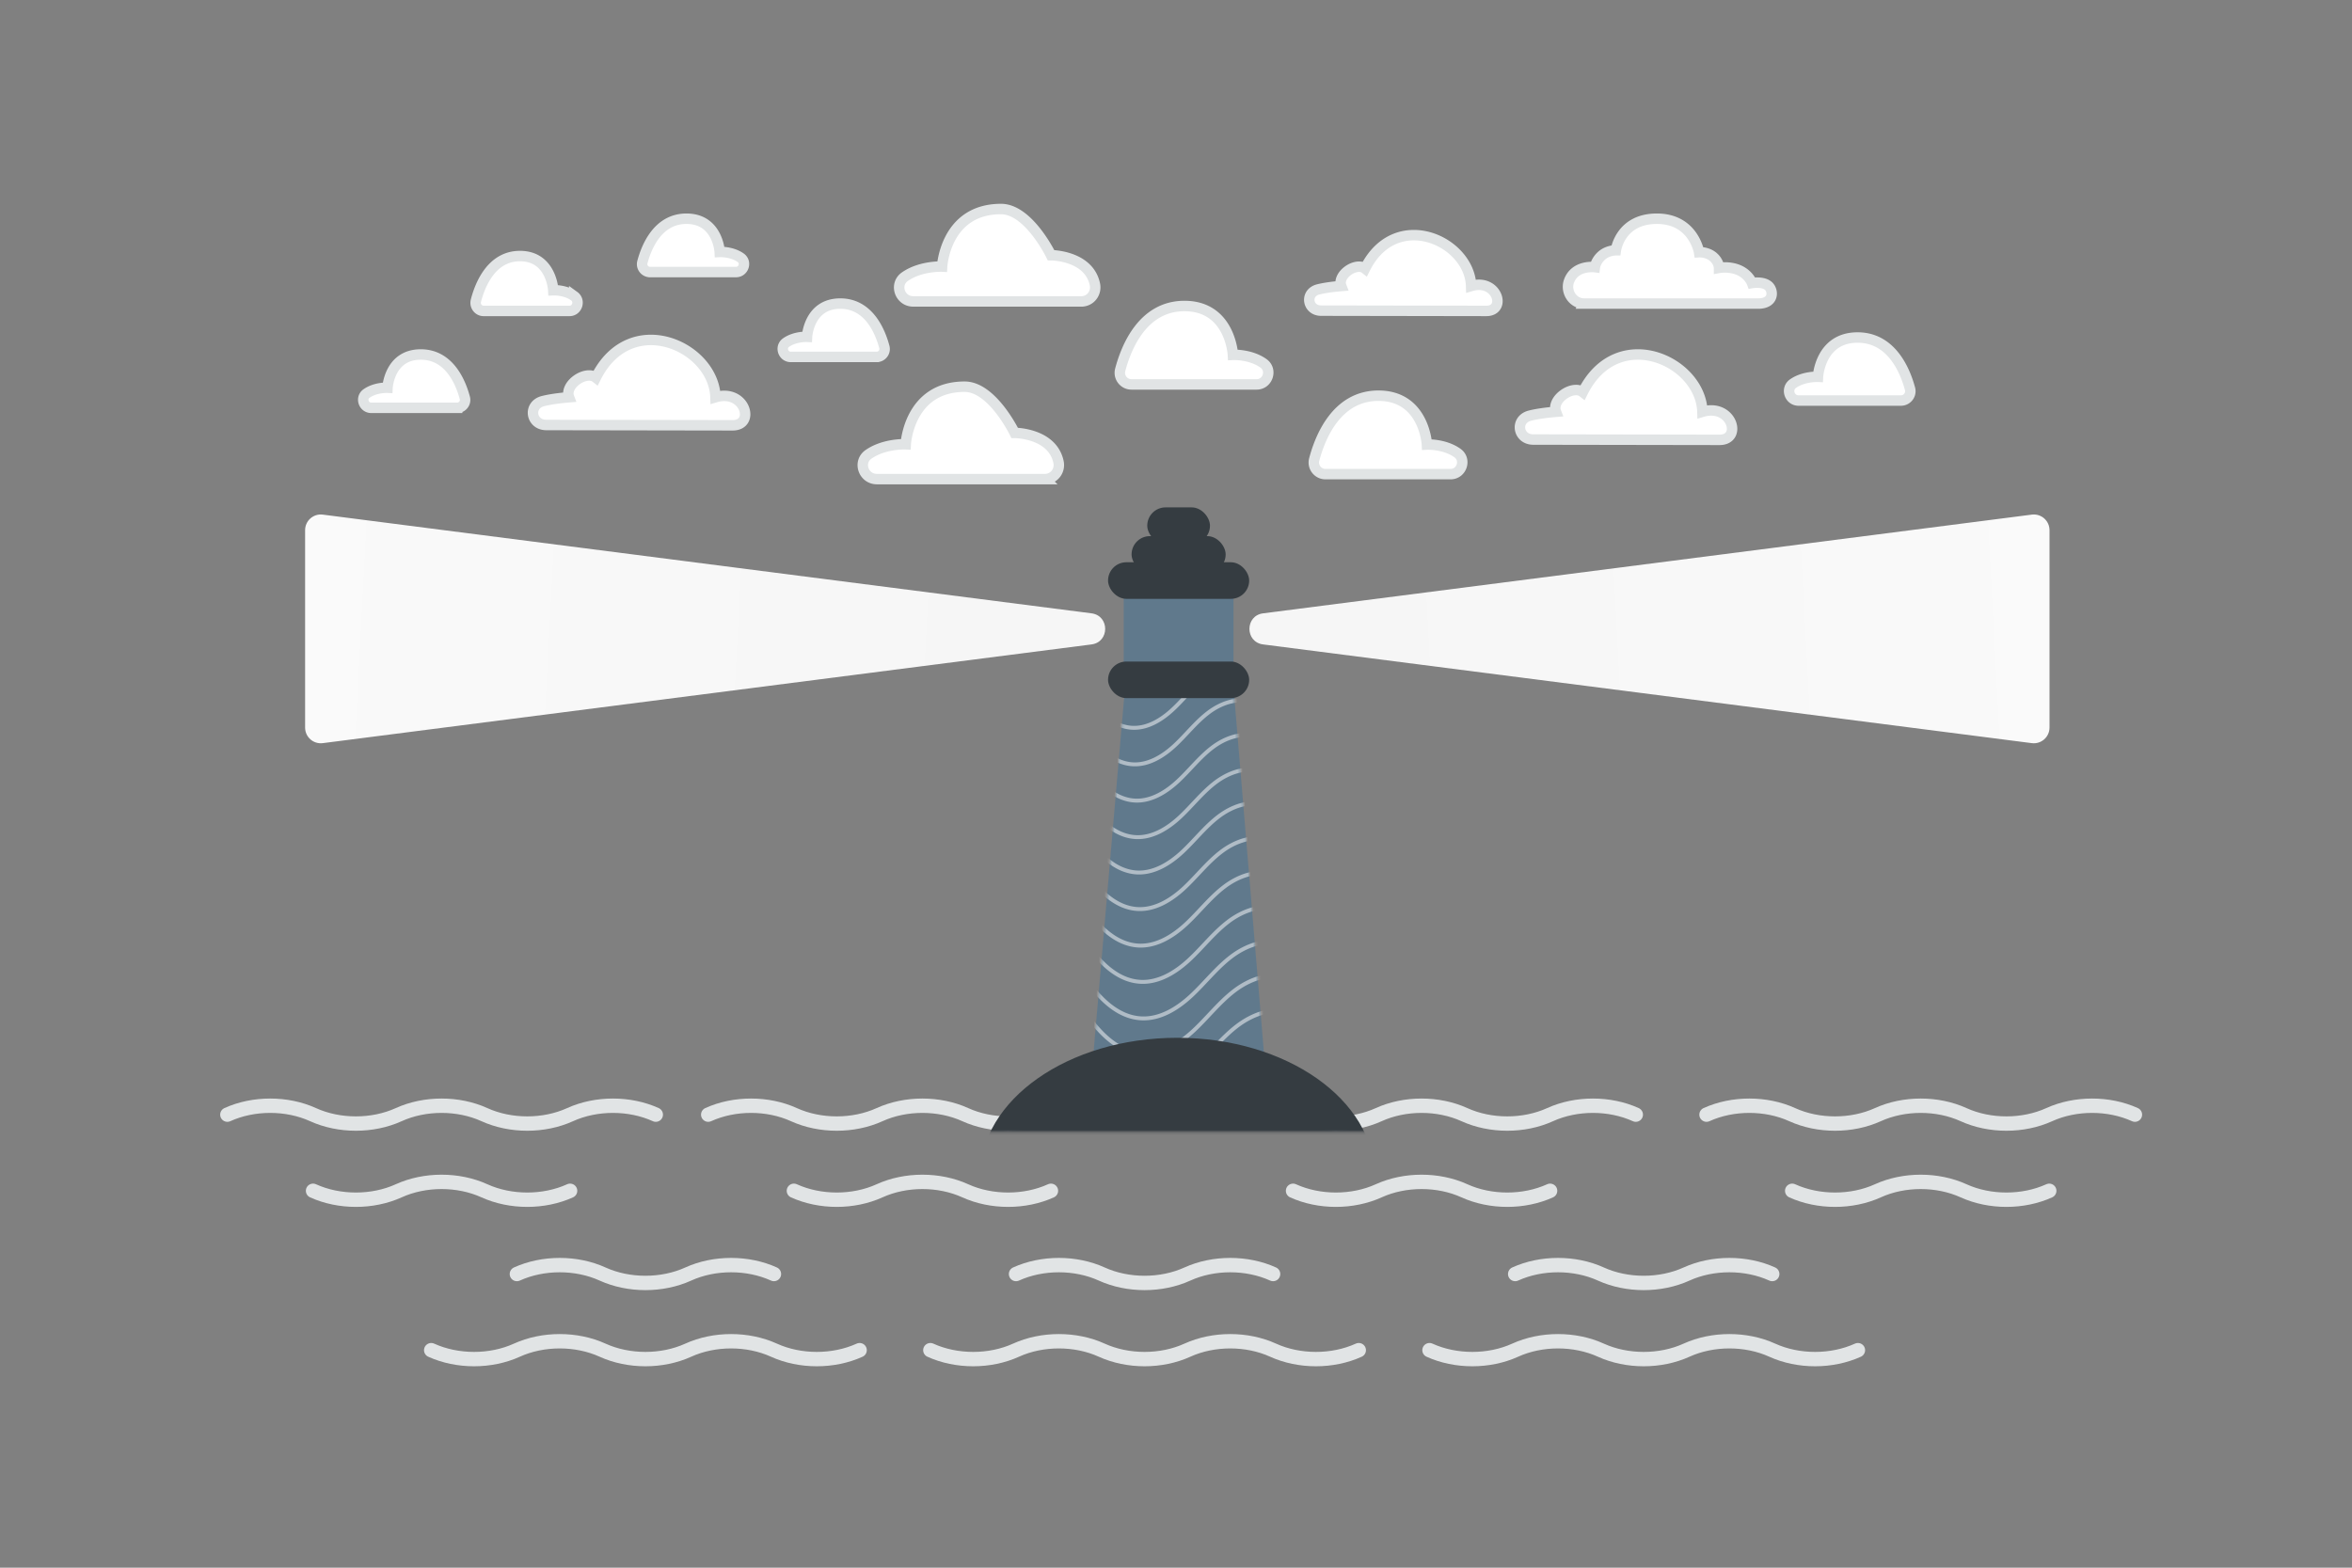 <svg width="900" height="600" viewBox="0 0 900 600" fill="none" xmlns="http://www.w3.org/2000/svg"><rect x="0" y="0" width="900" height="600" fill="#808080" stroke="none"/><path fill="transparent" d="M0 0h900v600H0z"/><path d="M87 426.607c10.018-4.554 22.769-4.554 32.787 0 10.019 4.553 22.769 4.553 32.788 0 10.018-4.554 22.769-4.554 32.787 0 10.019 4.553 22.769 4.553 32.788 0 10.018-4.554 22.769-4.554 32.787 0m-131.15 29.144c10.019 4.553 22.769 4.553 32.788 0 10.018-4.554 22.769-4.554 32.787 0 10.018 4.553 22.769 4.553 32.787 0M271 426.607c10.018-4.554 22.769-4.554 32.787 0 10.019 4.553 22.769 4.553 32.788 0 10.018-4.554 22.769-4.554 32.787 0 10.019 4.553 22.769 4.553 32.788 0 10.018-4.554 22.769-4.554 32.787 0m-131.15 29.144c10.019 4.553 22.769 4.553 32.788 0 10.018-4.554 22.769-4.554 32.787 0 10.018 4.553 22.769 4.553 32.787 0M462 426.607c10.018-4.554 22.769-4.554 32.787 0 10.019 4.553 22.769 4.553 32.788 0 10.018-4.554 22.769-4.554 32.787 0 10.019 4.553 22.769 4.553 32.788 0 10.018-4.554 22.769-4.554 32.787 0m-131.15 29.144c10.019 4.553 22.769 4.553 32.788 0 10.018-4.554 22.769-4.554 32.787 0 10.018 4.553 22.769 4.553 32.788 0M653 426.607c10.018-4.554 22.769-4.554 32.787 0 10.019 4.553 22.769 4.553 32.788 0 10.018-4.554 22.769-4.554 32.787 0 10.019 4.553 22.769 4.553 32.788 0 10.018-4.554 22.769-4.554 32.787 0m-131.15 29.144c10.019 4.553 22.769 4.553 32.788 0 10.018-4.554 22.769-4.554 32.787 0 10.018 4.553 22.769 4.553 32.788 0m-73.213 60.999c-10.018 4.554-22.769 4.554-32.787 0-10.019-4.553-22.769-4.553-32.788 0-10.018 4.554-22.769 4.554-32.787 0-10.019-4.553-22.769-4.553-32.788 0-10.018 4.554-22.769 4.554-32.787 0m131.15-29.144c-10.018-4.553-22.769-4.553-32.788 0-10.018 4.554-22.769 4.554-32.787 0-10.018-4.553-22.769-4.553-32.787 0m-59.851 29.144c-10.018 4.554-22.769 4.554-32.787 0-10.019-4.553-22.769-4.553-32.788 0-10.018 4.554-22.769 4.554-32.787 0-10.019-4.553-22.769-4.553-32.788 0-10.018 4.554-22.769 4.554-32.787 0m131.15-29.144c-10.018-4.553-22.769-4.553-32.788 0-10.018 4.554-22.769 4.554-32.787 0-10.018-4.553-22.769-4.553-32.787 0m-59.851 29.144c-10.018 4.554-22.769 4.554-32.787 0-10.019-4.553-22.769-4.553-32.788 0-10.018 4.554-22.769 4.554-32.787 0-10.019-4.553-22.769-4.553-32.788 0-10.018 4.554-22.769 4.554-32.787 0m131.15-29.144c-10.018-4.553-22.769-4.553-32.787 0-10.019 4.554-22.77 4.554-32.788 0-10.018-4.553-22.769-4.553-32.787 0" stroke="#E1E4E5" stroke-width="5.5" stroke-linecap="round" stroke-linejoin="round"/><path d="M483.334 246.642c-6.981-.896-6.981-11.005 0-11.902l294.152-37.78c3.587-.461 6.764 2.334 6.764 5.951v75.561c0 3.617-3.177 6.411-6.764 5.951l-294.152-37.781z" fill="url(#a)"/><path d="M417.666 246.642c6.981-.896 6.981-11.005 0-11.902l-294.152-37.78c-3.587-.461-6.764 2.334-6.764 5.951v75.561c0 3.617 3.177 6.411 6.764 5.951l294.152-37.781z" fill="url(#b)"/><path d="M430.397 264.191h41.702l13.901 167h-70l14.397-167z" fill="#60798C"/><mask id="c" mask-type="alpha" maskUnits="userSpaceOnUse" x="416" y="264" width="70" height="168"><path d="M430.397 264.191h41.702l13.901 167h-70l14.397-167z" fill="#60798C"/></mask><g opacity=".5" stroke="#fff" stroke-width="1.5" mask="url(#c)"><path d="M397.169 355.732a116.677 116.677 0 0 0 17.389 44.574c5.44 8.318 13.169 16.573 23.093 16.988 7.437.313 14.323-3.953 19.773-9.016 5.451-5.063 10.026-11.077 15.935-15.596 5.908-4.519 13.78-7.433 20.829-5.03 6.67 2.274 10.944 8.588 15.209 14.201 4.266 5.613 9.88 11.318 16.924 11.365 9.975.066 16.591-10.999 26.293-13.305 9.202-2.188 19.04 3.995 28.086 1.236 7.562-2.306 11.927-9.99 15.506-17.037a2436.275 2436.275 0 0 0 11.084-22.099"/><path d="M397.848 343.161a113.812 113.812 0 0 0 16.957 43.557c5.311 8.125 12.861 16.187 22.565 16.583 7.272.298 14.011-3.88 19.346-8.836 5.335-4.955 9.816-10.839 15.6-15.264 5.783-4.424 13.484-7.281 20.374-4.939 6.521 2.216 10.693 8.383 14.858 13.866 4.165 5.483 9.65 11.055 16.538 11.093 9.756.054 16.237-10.77 25.727-13.036 9.001-2.148 18.615 3.886 27.465 1.179 7.396-2.262 11.673-9.778 15.182-16.672a2396.617 2396.617 0 0 0 10.862-21.615"/><path d="M398.184 330.886a111.456 111.456 0 0 0 16.612 42.638c5.2 7.956 12.592 15.849 22.089 16.241 7.118.293 13.711-3.794 18.931-8.642 5.22-4.849 9.603-10.606 15.261-14.935 5.659-4.328 13.194-7.121 19.939-4.827 6.382 2.171 10.468 8.21 14.546 13.578 4.078 5.368 9.448 10.823 16.19 10.863 9.547.056 15.886-10.536 25.174-12.75 8.809-2.099 18.219 3.81 26.879 1.164 7.238-2.211 11.421-9.567 14.853-16.314a2386.245 2386.245 0 0 0 10.623-21.152"/><path d="M398.83 318.343a108.775 108.775 0 0 0 16.212 41.594c5.074 7.762 12.286 15.462 21.548 15.846 6.943.288 13.373-3.697 18.462-8.425 5.09-4.728 9.364-10.343 14.882-14.563 5.518-4.221 12.867-6.944 19.445-4.704 6.227 2.119 10.213 8.009 14.192 13.247 3.979 5.237 9.217 10.559 15.792 10.6 9.312.057 15.493-10.274 24.551-12.431 8.591-2.046 17.769 3.721 26.216 1.142 7.06-2.156 11.138-9.33 14.483-15.909a2322.537 2322.537 0 0 0 10.356-20.63"/><path d="M398.869 305.724a106.45 106.45 0 0 0 15.867 40.677c4.963 7.591 12.017 15.123 21.073 15.502 6.787.284 13.072-3.61 18.046-8.231 4.975-4.621 9.151-10.109 14.544-14.234 5.393-4.124 12.578-6.784 19.01-4.592 6.087 2.075 9.987 7.836 13.879 12.959 3.892 5.122 9.016 10.328 15.444 10.371 9.104.059 15.143-10.04 23.998-12.146 8.398-1.997 17.375 3.645 25.632 1.127 6.9-2.105 10.885-9.118 14.153-15.55a2272.262 2272.262 0 0 0 10.117-20.168"/><path d="M399.516 293.181a103.773 103.773 0 0 0 15.466 39.632c4.838 7.397 11.71 14.736 20.532 15.108 6.613.279 12.733-3.513 17.578-8.013 4.845-4.501 8.911-9.847 14.164-13.864 5.252-4.017 12.25-6.606 18.517-4.468 5.93 2.022 9.731 7.637 13.524 12.628 3.793 4.991 8.784 10.064 15.047 10.107 8.868.06 14.748-9.776 23.374-11.825 8.18-1.944 16.926 3.555 24.969 1.103 6.722-2.048 10.601-8.879 13.783-15.145 3.316-6.532 6.599-13.08 9.85-19.645"/><path d="M400.195 280.609a100.906 100.906 0 0 0 15.034 38.616c4.709 7.204 11.402 14.35 20.005 14.702 6.447.264 12.421-3.44 17.151-7.833 4.729-4.393 8.701-9.608 13.828-13.53 5.127-3.922 11.954-6.455 18.062-4.379 5.781 1.965 9.48 7.433 13.173 12.294 3.693 4.861 8.555 9.801 14.662 9.835 8.648.048 14.393-9.548 22.807-11.556 7.98-1.904 16.501 3.446 24.347 1.047 6.558-2.006 10.349-8.669 13.459-14.78a2129.268 2129.268 0 0 0 9.629-19.163"/><path d="M400.53 268.334a98.593 98.593 0 0 0 14.689 37.698c4.599 7.034 11.134 14.012 19.53 14.359 6.292.26 12.121-3.352 16.735-7.639 4.614-4.285 8.488-9.375 13.491-13.201 5.002-3.826 11.663-6.295 17.626-4.266 5.642 1.92 9.255 7.258 12.861 12.005 3.606 4.746 8.353 9.569 14.313 9.605 8.44.051 14.044-9.313 22.254-11.269 7.787-1.857 16.107 3.369 23.762 1.031 6.399-1.955 10.097-8.458 13.13-14.422 3.161-6.217 6.291-12.45 9.39-18.7"/><path d="M401.177 255.791a95.869 95.869 0 0 0 14.289 36.653c4.471 6.84 10.827 13.626 18.989 13.965 6.117.255 11.781-3.256 16.265-7.421 4.485-4.166 8.25-9.112 13.111-12.831 4.862-3.718 11.337-6.117 17.134-4.143 5.486 1.868 8.999 7.059 12.505 11.674 3.507 4.616 8.123 9.306 13.917 9.342 8.205.052 13.649-9.05 21.63-10.95 7.569-1.801 15.658 3.28 23.1 1.009 6.22-1.898 9.812-8.219 12.759-14.017a2041.539 2041.539 0 0 0 9.123-18.176"/><path d="M401.216 243.173a93.538 93.538 0 0 0 13.943 35.735c4.362 6.669 10.559 13.287 18.514 13.622 5.962.25 11.481-3.169 15.851-7.228 4.369-4.058 8.036-8.879 12.772-12.501 4.737-3.623 11.047-5.958 16.698-4.031 5.347 1.824 8.773 6.886 12.193 11.385 3.42 4.501 7.921 9.076 13.568 9.113 7.997.054 13.3-8.816 21.077-10.664 7.377-1.753 15.263 3.204 22.516.994 6.061-1.848 9.56-8.008 12.429-13.658 2.991-5.89 5.952-11.795 8.884-17.715"/><path d="M401.862 230.63a90.855 90.855 0 0 0 13.544 34.69c4.235 6.475 10.251 12.901 17.972 13.228 5.787.245 11.143-3.073 15.382-7.011 4.239-3.938 7.797-8.616 12.393-12.13 4.596-3.515 10.72-5.78 16.205-3.908 5.191 1.772 8.517 6.686 11.838 11.056 3.32 4.369 7.69 8.81 13.171 8.849 7.762.054 12.906-8.553 20.454-10.345 7.159-1.7 14.814 3.115 21.852.971 5.883-1.792 9.277-7.77 12.06-13.253a1900.93 1900.93 0 0 0 8.616-17.192"/><path d="M402.541 218.058a88.004 88.004 0 0 0 13.112 33.674c4.107 6.282 9.944 12.514 17.445 12.822 5.622.23 10.831-2.999 14.955-6.829 4.124-3.831 7.587-8.379 12.058-11.799 4.47-3.419 10.423-5.627 15.75-3.817 5.041 1.713 8.266 6.482 11.487 10.721 3.22 4.239 7.46 8.546 12.785 8.576 7.541.043 12.551-8.324 19.887-10.075 6.958-1.66 14.39 3.006 21.231.914 5.718-1.748 9.023-7.559 11.735-12.888a1875.034 1875.034 0 0 0 8.396-16.709"/><path d="M402.877 205.783a85.667 85.667 0 0 0 12.766 32.756c3.996 6.113 9.675 12.176 16.97 12.479 5.467.226 10.531-2.912 14.539-6.635 4.009-3.724 7.375-8.145 11.72-11.47 4.346-3.323 10.133-5.468 15.314-3.705 4.903 1.669 8.042 6.308 11.176 10.432 3.133 4.125 7.258 8.316 12.436 8.348 7.334.044 12.201-8.09 19.334-9.789 6.766-1.612 13.995 2.929 20.646.898 5.56-1.698 8.771-7.347 11.406-12.529a1784.812 1784.812 0 0 0 8.156-16.246"/><path d="M403.523 193.24a82.981 82.981 0 0 0 12.366 31.711c3.87 5.918 9.369 11.79 16.429 12.085 5.293.221 10.192-2.815 14.071-6.419 3.878-3.602 7.135-7.881 11.34-11.098 4.205-3.216 9.806-5.29 14.821-3.581 4.746 1.617 7.786 6.108 10.82 10.102 3.034 3.993 7.028 8.051 12.04 8.083 7.098.046 11.806-7.827 18.71-9.47 6.548-1.558 13.546 2.841 19.984.876 5.38-1.641 8.487-7.109 11.035-12.124a1734.38 1734.38 0 0 0 7.889-15.724"/></g><path fill="#60798C" d="M430 222.191h42v34h-42z"/><rect x="424" y="253.191" width="54" height="14" rx="7" fill="#353C41"/><rect x="424" y="215.191" width="54" height="14" rx="7" fill="#353C41"/><rect x="433" y="205.191" width="36" height="14" rx="7" fill="#353C41"/><rect x="439" y="194.191" width="24" height="14" rx="7" fill="#353C41"/><mask id="d" mask-type="alpha" maskUnits="userSpaceOnUse" x="370" y="364" width="161" height="70"><path fill="#353C41" d="M370 364.191h161v69H370z"/></mask><g mask="url(#d)"><ellipse cx="450.5" cy="450.191" rx="75.5" ry="53" fill="#353C41"/></g><path fill-rule="evenodd" clip-rule="evenodd" d="M657.975 168.347c8.9 0 4.736-14.113-6.539-10.742-.624-19.596-32.565-33.934-45.773-7.504-3.734-2.954-12.119 2.627-10.262 7.504-4.148.353-7.411.833-9.95 1.469-5.862 1.467-4.702 9.206 1.341 9.152l71.183.121zm-377.655-5.568c8.9 0 4.736-14.113-6.539-10.742-.625-19.595-32.565-33.933-45.773-7.503-3.734-2.955-12.119 2.626-10.262 7.503-4.148.354-7.411.834-9.95 1.469-5.862 1.468-4.702 9.207 1.341 9.153l71.183.12zM568.729 119c7.894 0 4.201-12.526-5.799-9.534-.554-17.393-28.882-30.12-40.596-6.66-3.311-2.623-10.748 2.331-9.101 6.66-3.679.313-6.573.739-8.825 1.303-5.199 1.303-4.17 8.172 1.189 8.124l63.132.107zm-61.553 62.457h47.9c4.282 0 6.127-5.587 2.623-8.065l-.148-.105c-4.99-3.455-11.539-3.142-11.539-3.142s-.934-18.697-18.553-18.697c-15.93 0-22.282 15.754-24.573 24.433-.745 2.82 1.394 5.576 4.29 5.576zm220.198-28.153h-39.123c-3.498 0-5.005-4.492-2.142-6.484.039-.028.08-.057.121-.084 4.075-2.778 9.424-2.526 9.424-2.526s.763-15.031 15.154-15.031c13.011 0 18.199 12.665 20.07 19.642.608 2.267-1.139 4.483-3.504 4.483zm-294.43-6.179h47.9c4.282 0 6.127-5.587 2.623-8.065l-.148-.105c-4.99-3.456-11.539-3.142-11.539-3.142s-.934-18.697-18.553-18.697c-15.93 0-22.282 15.754-24.573 24.433-.745 2.82 1.394 5.576 4.29 5.576zm-258.018 8.963h-32.863c-2.938 0-4.204-3.801-1.8-5.487l.102-.071c3.423-2.351 7.916-2.137 7.916-2.137s.641-12.719 12.729-12.719c10.929 0 15.288 10.716 16.86 16.621.51 1.918-.957 3.793-2.944 3.793zm73.828-51.963h32.863c2.939 0 4.205-3.8 1.8-5.486a3.158 3.158 0 0 0-.102-.072c-3.423-2.35-7.916-2.136-7.916-2.136s-.641-12.72-12.729-12.72c-10.929 0-15.287 10.717-16.859 16.621-.511 1.918.957 3.793 2.943 3.793zm86.699 32.477h-32.864c-2.938 0-4.204-3.801-1.799-5.487l.101-.071c3.424-2.351 7.917-2.137 7.917-2.137s.641-12.719 12.729-12.719c10.929 0 15.287 10.716 16.859 16.621.511 1.918-.957 3.793-2.943 3.793zM185.048 119h32.887c2.94 0 4.207-3.91 1.801-5.644a3.79 3.79 0 0 0-.102-.074c-3.426-2.418-7.922-2.198-7.922-2.198S211.07 98 198.974 98c-10.937 0-15.299 11.024-16.872 17.098-.511 1.973.958 3.902 2.946 3.902zm214.781 64.368h-64.258c-5.202 0-7.446-6.585-3.187-9.507l.18-.123c6.063-4.073 14.019-3.703 14.019-3.703S347.72 148 369.127 148c10.583 0 19.136 17.684 19.136 17.684s14.397 0 16.78 11.111c.72 3.366-1.694 6.573-5.214 6.573zm13.919-68H349.49c-5.202 0-7.446-6.585-3.187-9.507l.18-.123c6.062-4.073 14.019-3.703 14.019-3.703S361.638 80 383.045 80c10.583 0 19.137 17.684 19.137 17.684s14.397 0 16.78 11.111c.72 3.366-1.695 6.573-5.214 6.573zm192.401.82h66.569c6.249 0 5.962-5.037 3.921-6.792-2.092-1.799-6.226-1.07-6.226-1.07s-1.23-3.388-5.281-5.037c-3.583-1.459-7.337-.765-7.337-.765s0-2.325-2.294-4.251c-2.294-1.926-5.353-1.739-5.353-1.739s-2.103-12.822-16.155-12.822c-14.052 0-15.677 12.073-15.677 12.073s-3.155 0-5.449 2.06c-2.294 2.058-2.581 4.398-2.581 4.398s-7.673-1.012-9.942 5.468c-1.352 3.862 1.426 8.477 5.805 8.477z" fill="#fff" stroke="#E1E4E5" stroke-width="4"/><defs><linearGradient id="a" x1="1159.58" y1="238.495" x2="-63.482" y2="302.503" gradientUnits="userSpaceOnUse"><stop stop-color="#fff"/><stop offset="1" stop-color="#EEE"/></linearGradient><linearGradient id="b" x1="-258.585" y1="238.495" x2="964.482" y2="302.503" gradientUnits="userSpaceOnUse"><stop stop-color="#fff"/><stop offset="1" stop-color="#EEE"/></linearGradient></defs></svg>